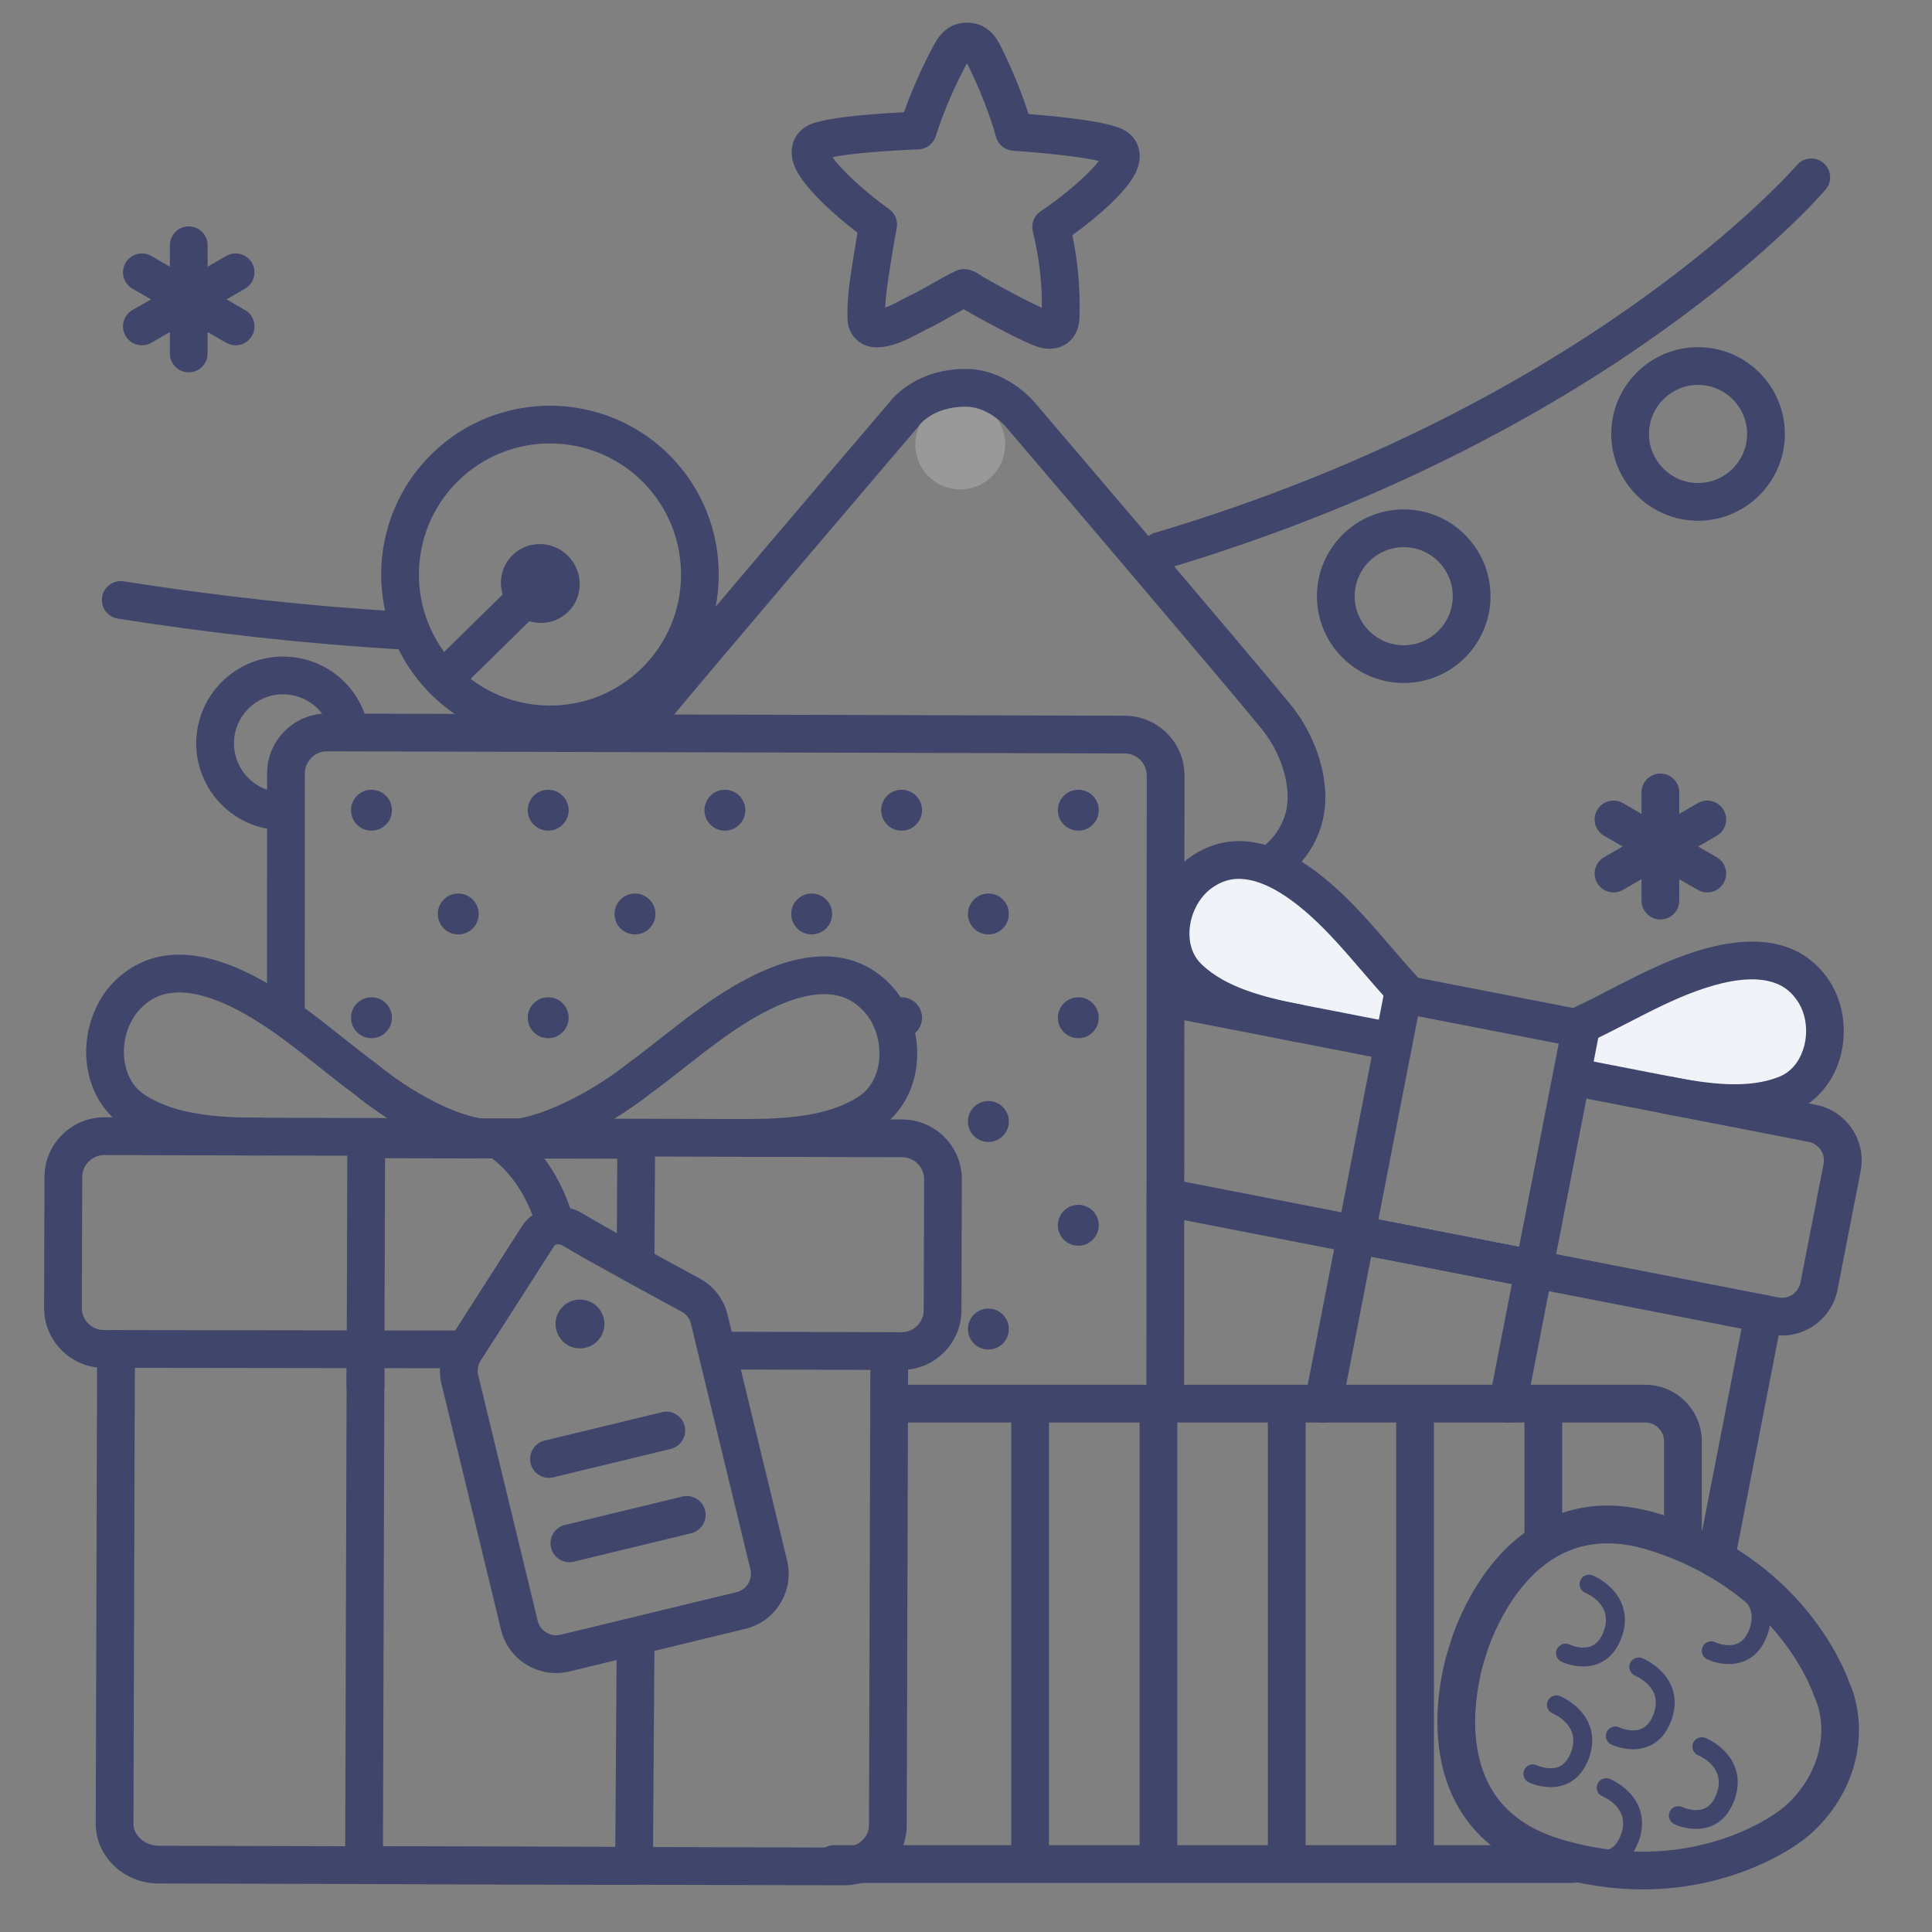 <?xml version="1.0" ?><svg enable-background="new 0 0 512 512" version="1.1" viewBox="0 0 512 512" xml:space="preserve" xmlns="http://www.w3.org/2000/svg" xmlns:xlink="http://www.w3.org/1999/xlink"><rect x="0" y="0" width="512" height="512" fill="#808080" stroke="none"/><g id="Colors"><g><g><g><path d="M73.874,219.965c-0.104,0-0.209-0.003-0.314-0.01C61.47,219.206,52,209.123,52,197      c0-12.682,10.317-23,23-23c10.623,0,19.809,7.198,22.338,17.503c0.658,2.682-0.981,5.39-3.664,6.048      c-2.676,0.658-5.39-0.982-6.047-3.664C86.198,188.066,81.006,184,75,184c-7.168,0-13,5.832-13,13      c0,6.852,5.35,12.551,12.179,12.975c2.756,0.17,4.852,2.543,4.681,5.299C78.695,217.925,76.494,219.965,73.874,219.965z" fill="#3F456B"/></g></g></g><g><path d="M106.013,172.082c-0.1,0-0.199-0.003-0.299-0.009c-24.235-1.428-49.298-4.164-74.492-8.134    c-2.728-0.43-4.591-2.989-4.161-5.717c0.431-2.728,2.987-4.589,5.718-4.161c24.874,3.919,49.611,6.621,73.523,8.029    c2.757,0.162,4.859,2.529,4.697,5.285C110.843,170.032,108.64,172.082,106.013,172.082z" fill="#3F456B"/></g><g><path d="M307.44,150.99c-2.157,0-4.147-1.407-4.792-3.58c-0.785-2.647,0.726-5.43,3.373-6.215    C421.39,106.99,475.657,44.388,476.192,43.76c1.789-2.104,4.946-2.356,7.048-0.568c2.104,1.79,2.357,4.945,0.567,7.048    c-0.571,0.672-14.331,16.692-42.873,37.182c-26.2,18.81-70.382,45.07-132.071,63.36C308.39,150.923,307.911,150.99,307.44,150.99z    " fill="#3F456B"/></g><g><g opacity="0.2"><circle cx="254.473" cy="117.789" fill="#FFFFFF" r="11.909"/></g><g><path d="M278.127,92.422c-0.04,0-0.079,0-0.118-0.001c-1.95-0.025-3.546-0.649-4.888-1.233     c-4.271-1.859-8.283-4.029-12.163-6.127l-2.154-1.162c-0.537-0.289-1.103-0.618-1.666-0.947     c-0.457-0.267-0.913-0.534-1.347-0.768c-0.119-0.064-0.255-0.144-0.403-0.234c-1.098,0.593-2.193,1.213-3.326,1.854     c-2.153,1.218-4.38,2.478-6.768,3.622c-0.321,0.154-0.747,0.384-1.247,0.65c-4.476,2.387-12.806,6.834-17.639,1.346     c-1.737-1.971-1.795-4.303-1.819-5.299c-0.13-5.229,0.67-10.233,1.443-15.072l0.293-1.847c0.329-2.111,0.635-3.965,0.912-5.548     c-5.803-4.438-14.273-11.871-16.579-17.39c-1.534-3.67-0.739-6.348,0.198-7.949c1.656-2.829,4.551-3.716,5.897-3.983     c5.115-1.527,16.821-2.29,22.809-2.592c2.998-8.532,7.059-16.326,8.396-18.626c1.149-1.978,2.603-3.402,4.319-4.231     c2.061-0.994,4.636-1.161,6.888-0.448c0.712,0.226,1.401,0.555,2.054,0.979c1.401,0.914,2.578,2.238,3.504,3.94     c1.271,2.338,5.106,10.247,7.859,18.859c5.977,0.474,17.655,1.572,22.725,3.245c1.338,0.306,4.206,1.275,5.781,4.151     c0.891,1.626,1.609,4.326-0.03,7.951c-2.435,5.389-10.951,12.478-16.873,16.764c1.518,7.252,2.132,14.477,1.876,21.982     C285.897,89.103,282.642,92.422,278.127,92.422z M234.599,84.165L234.599,84.165L234.599,84.165z M255.36,71.331     c0.025,0,0.051,0,0.076,0l0.096,0.001c1.974,0.028,3.538,1.071,4.681,1.833c0.14,0.093,0.269,0.182,0.378,0.248     c0.47,0.251,1.031,0.578,1.592,0.906c0.459,0.268,0.917,0.537,1.353,0.771l2.18,1.176c3.533,1.911,6.887,3.724,10.399,5.311     c0.043-6.89-0.749-13.521-2.406-20.222c-0.507-2.047,0.326-4.191,2.08-5.361c6.292-4.194,12.986-10.039,15.404-13.324     c-4.694-1.205-16.085-2.292-22.739-2.729c-2.124-0.139-3.927-1.607-4.493-3.658c-2.309-8.359-6.252-16.719-7.697-19.532     c-1.527,2.771-5.707,11.013-8.255,19.304c-0.625,2.034-2.47,3.45-4.596,3.528c-6.665,0.245-18.083,1.005-22.808,2.076     c2.323,3.354,8.847,9.388,15.015,13.76c1.614,1.144,2.401,3.132,2.009,5.071c-0.265,1.307-0.727,3.8-1.423,8.26l-0.299,1.88     c-0.601,3.763-1.175,7.354-1.305,10.899c1.725-0.667,3.847-1.799,4.739-2.275c0.653-0.349,1.211-0.644,1.631-0.845     c2.082-0.998,4.065-2.12,6.165-3.308c1.917-1.084,3.898-2.206,6.001-3.249C253.828,71.509,254.589,71.331,255.36,71.331z      M293.267,43.244c0.003,0,0.006,0,0.008,0.001C293.272,43.245,293.27,43.244,293.267,43.244z M293.261,43.243     c0.002,0,0.004,0,0.006,0.001C293.265,43.244,293.263,43.243,293.261,43.243z M219.789,40.136L219.789,40.136L219.789,40.136     L219.789,40.136z M255.669,15.726C255.669,15.726,255.669,15.726,255.669,15.726S255.669,15.726,255.669,15.726z" fill="#3F456B"/></g><g><path d="M338.676,232.625c-1.383,0-2.76-0.57-3.748-1.688c-1.829-2.069-1.635-5.229,0.435-7.058     c3.783-3.346,5.867-7.778,5.867-12.481c0-0.085,0.002-0.171,0.007-0.256c0.012-0.337,0.247-9.201-7.03-18.154     c-10.418-12.814-67.034-79.164-67.605-79.833c-0.025-0.03-0.051-0.061-0.076-0.091c-0.023-0.028-4.492-5.291-10.624-5.291     c-8.707,0-12.264,4.891-12.297,4.94c-0.104,0.153-0.216,0.301-0.336,0.441c-0.571,0.669-57.188,67.019-67.605,79.833     c-1.741,2.143-4.89,2.467-7.034,0.726c-2.143-1.742-2.468-4.891-0.726-7.034c10.37-12.755,64.137-75.772,67.653-79.894     c1.264-1.663,7.574-9.013,20.345-9.013c10.556,0,17.56,7.998,18.323,8.91c2.565,3.005,57.272,67.119,67.742,79.997     c9.306,11.448,9.31,23.201,9.264,24.806c-0.025,7.576-3.306,14.635-9.244,19.885     C341.034,232.212,339.853,232.625,338.676,232.625z" fill="#3F456B"/></g></g><g><g><path d="M372.035,262.355c-7.17-7.738-13.524-16.248-21.385-23.331c-8.396-7.564-20.248-15.316-31.421-8.428     c-9.3,5.733-12.555,20.603-4.254,28.573c7.49,7.192,44.151,16.907,54.025,18.831" fill="#F0F3F7"/></g><g><path d="M419.244,271.551c9.55-4.481,18.633-9.984,28.578-13.599c10.621-3.86,24.516-6.597,32.287,3.981     c6.469,8.805,3.904,23.809-6.781,28.081c-9.642,3.855-47.455-2.091-57.328-4.014" fill="#F0F3F7"/></g><g><path d="M472.249,353.928c-0.948,0-1.908-0.09-2.873-0.278l-161.433-31.444c-2.71-0.528-4.479-3.153-3.952-5.864     c0.528-2.711,3.154-4.481,5.864-3.952l161.433,31.444c2.708,0.526,5.337-1.247,5.863-3.952l6.118-31.41     c0.254-1.3-0.021-2.629-0.771-3.744c-0.751-1.114-1.881-1.867-3.181-2.12l-62.448-12.164c-2.71-0.528-4.479-3.153-3.952-5.864     c0.528-2.71,3.154-4.483,5.864-3.952l62.448,12.164c8.118,1.582,13.437,9.473,11.855,17.591l-6.118,31.41     C485.573,348.948,479.279,353.928,472.249,353.928z" fill="#3F456B"/></g><g><path d="M367.716,280.777c-0.317,0-0.639-0.03-0.962-0.093l-57.755-11.25c-2.71-0.528-4.479-3.153-3.952-5.864     c0.528-2.711,3.15-4.482,5.864-3.952l57.755,11.25c2.71,0.528,4.479,3.153,3.952,5.864     C372.152,279.12,370.06,280.777,367.716,280.777z" fill="#3F456B"/></g><g><path d="M454.752,418.072c-0.317,0-0.639-0.03-0.962-0.093c-2.71-0.528-4.479-3.153-3.952-5.864l12.642-64.903     c0.528-2.71,3.15-4.483,5.864-3.952c2.71,0.528,4.479,3.153,3.952,5.864l-12.642,64.903     C459.188,416.415,457.096,418.072,454.752,418.072z" fill="#3F456B"/></g><g><path d="M350.688,376.982c-0.317,0-0.639-0.03-0.962-0.093c-2.71-0.528-4.479-3.153-3.952-5.864l8.734-44.843     c0.254-1.301,1.015-2.449,2.114-3.19c1.099-0.74,2.447-1.017,3.75-0.761l47.114,9.177c2.71,0.528,4.479,3.153,3.952,5.864     l-6.947,35.666c-0.529,2.711-3.155,4.477-5.864,3.952c-2.71-0.528-4.479-3.153-3.952-5.864l5.992-30.758l-37.299-7.265     l-7.778,39.936C355.125,375.324,353.032,376.982,350.688,376.982z" fill="#3F456B"/></g><g><path d="M343.844,276.127c-0.317,0-0.639-0.03-0.962-0.093c-11.442-2.229-23.162-5.378-31.369-13.257     c-4.658-4.473-6.906-11.018-6.165-17.958c0.812-7.618,5.127-14.699,11.258-18.479c10.809-6.663,23.389-3.646,37.392,8.97     c5.338,4.809,9.984,10.215,14.478,15.444c2.347,2.73,4.773,5.554,7.229,8.203c1.877,2.025,1.756,5.189-0.27,7.066     c-2.024,1.877-5.189,1.757-7.066-0.269c-2.581-2.786-5.069-5.682-7.477-8.482c-4.486-5.22-8.724-10.151-13.587-14.532     c-15.536-13.999-22.997-9.398-25.45-7.887c-3.556,2.192-6.07,6.417-6.562,11.027c-0.241,2.257-0.152,6.516,3.147,9.683     c6.341,6.088,16.414,8.719,26.355,10.656c2.711,0.528,4.479,3.153,3.952,5.864C348.28,274.47,346.188,276.127,343.844,276.127z" fill="#3F456B"/></g><g><path d="M459.743,297.347c-6.163,0-12.474-0.98-18.611-2.176c-2.711-0.528-4.479-3.153-3.952-5.864     c0.528-2.711,3.153-4.48,5.864-3.952c9.942,1.937,20.266,3.278,28.428,0.016c4.247-1.698,5.928-5.612,6.552-7.794     c1.274-4.458,0.529-9.317-1.943-12.684c-1.707-2.322-6.898-9.387-26.55-2.242c-6.151,2.235-11.929,5.215-18.045,8.369     c-3.283,1.693-6.678,3.443-10.117,5.057c-2.499,1.172-5.478,0.098-6.65-2.403c-1.173-2.5-0.098-5.477,2.402-6.65     c3.271-1.535,6.581-3.241,9.782-4.892c6.126-3.159,12.461-6.426,19.212-8.879c17.713-6.436,30.506-4.514,38.024,5.72     c4.265,5.805,5.605,13.987,3.5,21.353c-1.919,6.71-6.458,11.934-12.454,14.331C470.286,296.614,465.069,297.347,459.743,297.347z     " fill="#3F456B"/></g><g><path d="M406.531,341.315c-0.318,0-0.639-0.03-0.956-0.092l-47.114-9.177c-2.71-0.528-4.479-3.153-3.952-5.864     l12.406-63.692c0.254-1.302,1.015-2.449,2.114-3.19c1.099-0.741,2.448-1.015,3.75-0.761l47.114,9.177     c2.71,0.528,4.479,3.153,3.952,5.864l-12.406,63.692c-0.254,1.302-1.015,2.449-2.114,3.19     C408.494,341.021,407.52,341.315,406.531,341.315z M365.28,323.186l37.299,7.265l10.495-53.876l-37.299-7.265L365.28,323.186z" fill="#3F456B"/></g></g><g><g><path d="M308.807,375.5c-0.001,0-0.002,0-0.003,0c-2.762-0.001-4.999-2.241-4.997-5.003l0.093-164.951     c0.01-3.233-2.604-5.862-5.826-5.872L86.65,199.1c-0.006,0-0.012,0-0.018,0c-1.543,0-3.002,0.606-4.11,1.708     c-1.112,1.106-1.728,2.568-1.732,4.117l-0.035,63.245c-0.002,2.76-2.24,4.997-5,4.997c-0.001,0-0.002,0-0.003,0     c-2.762-0.001-4.999-2.241-4.997-5.003l0.035-63.256c0.013-4.231,1.676-8.202,4.683-11.191c2.995-2.978,6.957-4.616,11.158-4.616     c0.017,0,0.032,0,0.048,0l211.424,0.574c8.736,0.026,15.822,7.155,15.797,15.89l-0.093,164.939     C313.805,373.263,311.566,375.5,308.807,375.5z" fill="#3F456B"/></g><g><g><g><path d="M291.18,324.713c0,2.992-2.424,5.418-5.418,5.418c-2.991,0-5.418-2.426-5.418-5.418       c0-2.992,2.427-5.419,5.418-5.419C288.756,319.294,291.18,321.721,291.18,324.713z" fill="#3F456B"/></g></g><g><g><path d="M291.18,269.713c0,2.992-2.424,5.418-5.418,5.418c-2.991,0-5.418-2.426-5.418-5.418       c0-2.992,2.427-5.419,5.418-5.419C288.756,264.294,291.18,266.721,291.18,269.713z" fill="#3F456B"/></g><g><path d="M244.35,269.713c0,2.992-2.424,5.418-5.419,5.418c-2.99,0-5.416-2.426-5.416-5.418       c0-2.992,2.426-5.419,5.416-5.419C241.926,264.294,244.35,266.721,244.35,269.713z" fill="#3F456B"/></g><g><path d="M150.692,269.713c0,2.992-2.424,5.418-5.418,5.418c-2.991,0-5.417-2.426-5.417-5.418       c0-2.992,2.426-5.419,5.417-5.419C148.268,264.294,150.692,266.721,150.692,269.713z" fill="#3F456B"/></g><g><path d="M103.862,269.713c0,2.992-2.424,5.418-5.418,5.418c-2.991,0-5.417-2.426-5.417-5.418       c0-2.992,2.426-5.419,5.417-5.419C101.438,264.294,103.862,266.721,103.862,269.713z" fill="#3F456B"/></g></g><g><g><path d="M267.35,352.213c0,2.992-2.424,5.418-5.419,5.418c-2.99,0-5.416-2.426-5.416-5.418       c0-2.992,2.426-5.419,5.416-5.419C264.926,346.794,267.35,349.221,267.35,352.213z" fill="#3F456B"/></g></g><g><g><path d="M267.35,297.213c0,2.992-2.424,5.418-5.419,5.418c-2.99,0-5.416-2.426-5.416-5.418       c0-2.992,2.426-5.419,5.416-5.419C264.926,291.794,267.35,294.221,267.35,297.213z" fill="#3F456B"/></g></g><g><g><path d="M267.35,242.213c0,2.992-2.424,5.418-5.419,5.418c-2.99,0-5.416-2.426-5.416-5.418       c0-2.992,2.426-5.419,5.416-5.419C264.926,236.794,267.35,239.221,267.35,242.213z" fill="#3F456B"/></g><g><path d="M220.521,242.213c0,2.992-2.424,5.418-5.418,5.418c-2.991,0-5.417-2.426-5.417-5.418       c0-2.992,2.426-5.419,5.417-5.419C218.097,236.794,220.521,239.221,220.521,242.213z" fill="#3F456B"/></g><g><path d="M173.692,242.213c0,2.992-2.424,5.418-5.418,5.418c-2.991,0-5.417-2.426-5.417-5.418       c0-2.992,2.426-5.419,5.417-5.419C171.268,236.794,173.692,239.221,173.692,242.213z" fill="#3F456B"/></g><g><path d="M126.862,242.213c0,2.992-2.424,5.418-5.418,5.418c-2.991,0-5.417-2.426-5.417-5.418       c0-2.992,2.426-5.419,5.417-5.419C124.438,236.794,126.862,239.221,126.862,242.213z" fill="#3F456B"/></g></g><g><g><path d="M291.18,214.713c0,2.992-2.424,5.418-5.418,5.418c-2.991,0-5.418-2.426-5.418-5.418       c0-2.992,2.427-5.419,5.418-5.419C288.756,209.294,291.18,211.721,291.18,214.713z" fill="#3F456B"/></g><g><path d="M244.35,214.713c0,2.992-2.424,5.418-5.419,5.418c-2.99,0-5.416-2.426-5.416-5.418       c0-2.992,2.426-5.419,5.416-5.419C241.926,209.294,244.35,211.721,244.35,214.713z" fill="#3F456B"/></g><g><path d="M197.521,214.713c0,2.992-2.424,5.418-5.418,5.418c-2.991,0-5.417-2.426-5.417-5.418       c0-2.992,2.426-5.419,5.417-5.419C195.097,209.294,197.521,211.721,197.521,214.713z" fill="#3F456B"/></g><g><path d="M150.692,214.713c0,2.992-2.424,5.418-5.418,5.418c-2.991,0-5.417-2.426-5.417-5.418       c0-2.992,2.426-5.419,5.417-5.419C148.268,209.294,150.692,211.721,150.692,214.713z" fill="#3F456B"/></g><g><path d="M103.862,214.713c0,2.992-2.424,5.418-5.418,5.418c-2.991,0-5.417-2.426-5.417-5.418       c0-2.992,2.426-5.419,5.417-5.419C101.438,209.294,103.862,211.721,103.862,214.713z" fill="#3F456B"/></g></g></g></g><g><g><g><path d="M341,497c-2.762,0-5-2.239-5-5V373c0-2.761,2.238-5,5-5s5,2.239,5,5v119      C346,494.761,343.762,497,341,497z" fill="#3F456B"/></g><g><path d="M375,497c-2.762,0-5-2.239-5-5V373c0-2.761,2.238-5,5-5s5,2.239,5,5v119      C380,494.761,377.762,497,375,497z" fill="#3F456B"/></g><g><path d="M409,412.167c-2.762,0-5-2.239-5-5V373c0-2.761,2.238-5,5-5s5,2.239,5,5v34.167      C414,409.928,411.762,412.167,409,412.167z" fill="#3F456B"/></g><g><path d="M273,497c-2.762,0-5-2.239-5-5V373c0-2.761,2.238-5,5-5s5,2.239,5,5v119      C278,494.761,275.762,497,273,497z" fill="#3F456B"/></g><g><path d="M307,497c-2.762,0-5-2.239-5-5V373c0-2.761,2.238-5,5-5s5,2.239,5,5v119      C312,494.761,309.762,497,307,497z" fill="#3F456B"/></g></g><g><path d="M416.75,499H221c-2.762,0-5-2.239-5-5s2.238-5,5-5h195.75c2.762,0,5,2.239,5,5S419.512,499,416.75,499z" fill="#3F456B"/></g><g><path d="M446,412.167c-2.762,0-5-2.239-5-5v-25.186c0-2.757-2.243-5-5-5H238.371c-2.762,0-5-2.239-5-5     s2.238-5,5-5H436c8.271,0,15,6.729,15,15v25.186C451,409.928,448.762,412.167,446,412.167z" fill="#3F456B"/></g></g><g><g><path d="M132.462,306.922c-17.843,0-36.478-15.204-38.459-16.865c-3.266-2.406-6.458-4.943-9.548-7.398     c-5.853-4.651-11.381-9.043-17.477-12.73c-19.669-11.898-26.852-5.316-29.213-3.154c-3.433,3.146-5.3,8.291-4.872,13.427     c0.211,2.529,1.208,7.189,5.519,9.987c8.085,5.248,19.422,6.002,30.468,6.035c2.762,0.008,4.993,2.253,4.985,5.015     c-0.008,2.756-2.245,4.985-5,4.985c-0.005,0-0.01,0-0.015,0c-12.576-0.038-25.627-0.99-35.883-7.647     c-5.763-3.74-9.423-10.136-10.039-17.546c-0.679-8.151,2.418-16.438,8.081-21.628c9.996-9.162,23.84-8.498,41.145,1.969     c6.642,4.017,12.681,8.816,18.521,13.457c3.061,2.432,6.226,4.947,9.387,7.271c0.097,0.071,0.191,0.146,0.282,0.224     c0.169,0.143,17.35,14.598,32.117,14.598c12.372,0,28.139-10.492,33.17-14.535c0.063-0.051,0.128-0.101,0.194-0.148     c3.175-2.306,6.354-4.801,9.429-7.215c5.869-4.606,11.937-9.37,18.602-13.346c17.368-10.364,31.216-10.945,41.157-1.724     c5.632,5.224,8.679,13.53,7.952,21.676c-0.662,7.407-4.359,13.78-10.145,17.486c-10.298,6.595-23.394,7.462-35.928,7.432     c-2.762-0.008-4.993-2.253-4.985-5.015c0.008-2.756,2.245-4.985,5-4.985c0.229-0.004,0.492,0.001,0.737,0.001     c10.816,0,21.84-0.767,29.782-5.854c4.327-2.772,5.352-7.427,5.577-9.955c0.458-5.133-1.378-10.289-4.792-13.455     c-2.347-2.177-9.492-8.799-29.231,2.979c-6.117,3.65-11.672,8.01-17.552,12.625c-3.118,2.447-6.341,4.978-9.636,7.374     C170.021,291.671,150.385,306.922,132.462,306.922z" fill="#3F456B"/></g><g><path d="M223.637,499.623c-0.018,0-0.035,0-0.053,0l-181.598-0.485c-9.188-0.028-16.64-7.157-16.614-15.892     l0.376-125.771c0.008-2.761,2.296-5.014,5.015-4.985c2.762,0.008,4.993,2.253,4.985,5.015l-0.376,125.771     c-0.01,3.167,3.033,5.852,6.644,5.862l181.597,0.485c0.007,0,0.015,0,0.021,0c3.603,0,6.648-2.662,6.658-5.823l0.376-125.77     c0.008-2.756,2.245-4.985,5-4.985c0.005,0,0.01,0,0.015,0c2.762,0.008,4.993,2.253,4.985,5.015l-0.376,125.771     C240.265,492.548,232.798,499.623,223.637,499.623z" fill="#3F456B"/></g><g><path d="M168.037,499.456c-0.004,0-0.007,0-0.011,0l-71.56-0.156c-1.327-0.003-2.599-0.533-3.534-1.474     s-1.459-2.214-1.455-3.542l0.409-136.613c0.008-2.756,2.245-4.985,5-4.985c0.005,0,0.01,0,0.015,0     c2.762,0.008,4.993,2.253,4.985,5.015l-0.395,131.608l61.579,0.134l0.374-55.479c0.02-2.761,2.25-4.956,5.034-4.966     c2.761,0.019,4.984,2.272,4.966,5.034l-0.408,60.456C173.019,497.238,170.784,499.456,168.037,499.456z" fill="#3F456B"/></g><g><path d="M238.955,363.054c-0.017,0-0.033,0-0.05,0l-46.592-0.126c-2.762-0.007-4.994-2.252-4.986-5.014     c0.008-2.757,2.245-4.986,5-4.986c0.005,0,0.009,0,0.014,0l46.594,0.126c1.513-0.008,3.016-0.602,4.128-1.708     s1.728-2.568,1.732-4.116l0.104-34.696c0.01-3.221-2.604-5.85-5.826-5.86L27.65,306.1c-0.006,0-0.012,0-0.018,0     c-1.543,0-3.002,0.606-4.11,1.708c-1.112,1.106-1.728,2.568-1.732,4.117l-0.104,34.696c-0.005,1.548,0.603,3.014,1.708,4.127     c1.106,1.112,2.568,1.728,4.117,1.732l94.085,0.123c2.761,0.003,4.997,2.245,4.993,5.006c-0.004,2.759-2.241,4.994-5,4.994     c-0.002,0-0.004,0-0.007,0l-94.093-0.123c-4.228-0.013-8.198-1.675-11.188-4.683c-2.989-3.007-4.629-6.987-4.616-11.207     l0.104-34.696c0.013-4.219,1.676-8.189,4.683-11.179c2.995-2.978,6.957-4.616,11.158-4.616c0.017,0,0.032,0,0.048,0     l211.424,0.574c8.736,0.026,15.822,7.155,15.797,15.89l-0.104,34.696c-0.013,4.219-1.676,8.189-4.683,11.179     C247.117,361.416,243.156,363.054,238.955,363.054z" fill="#3F456B"/></g><g><path d="M96.858,372.317c-0.005,0-0.01,0-0.015,0c-2.762-0.008-4.993-2.253-4.985-5.015l0.195-65.395     c0.008-2.756,2.245-4.985,5-4.985c0.004,0,0.007,0,0.011,0l71.56,0.16c1.33,0.003,2.604,0.535,3.539,1.479     c0.937,0.944,1.458,2.222,1.45,3.551l-0.196,32.918c-0.017,2.751-2.252,4.97-4.999,4.97c-0.011,0-0.021,0-0.031,0     c-2.761-0.017-4.986-2.269-4.97-5.03l0.166-27.9l-61.544-0.137l-0.181,60.399C101.851,370.088,99.613,372.317,96.858,372.317z" fill="#3F456B"/></g></g></g><g id="Lines"><g><g><g><path d="M155.223,357.156c-3.475,0.841-6.973-1.292-7.814-4.768c-0.841-3.474,1.293-6.972,4.768-7.814      c3.474-0.841,6.973,1.293,7.814,4.767C160.832,352.818,158.697,356.315,155.223,357.156z" fill="#3F456B"/></g></g><g><path d="M147.348,443.376c-2.724,0-5.406-0.75-7.799-2.208c-3.427-2.091-5.832-5.381-6.771-9.265l-15.768-65.118     c-0.918-3.795-0.329-7.746,1.658-11.125c0.032-0.055,0.065-0.109,0.1-0.163l19.523-30.477c2.149-3.461,7.905-7.346,15.098-3.986     c0.167,0.078,0.329,0.166,0.487,0.262c7.048,4.3,31.692,17.602,31.94,17.736c0.078,0.042,0.155,0.086,0.23,0.132     c3.428,2.091,5.832,5.382,6.771,9.265l15.768,65.118c1.946,8.039-3.011,16.162-11.049,18.108l-46.651,11.296     C149.713,443.236,148.526,443.376,147.348,443.376z M127.248,360.798c-0.633,1.114-0.817,2.402-0.52,3.634l15.768,65.117     c0.312,1.288,1.115,2.382,2.262,3.082c1.147,0.7,2.487,0.912,3.774,0.602l46.651-11.296c2.68-0.649,4.332-3.357,3.684-6.037     L183.1,350.782c-0.303-1.252-1.071-2.321-2.168-3.023c-2.175-1.174-24.607-13.295-31.985-17.757     c-1.368-0.568-1.936-0.075-2.153,0.285c-0.02,0.031-0.039,0.062-0.059,0.093L127.248,360.798z" fill="#3F456B"/></g><g><g><path d="M145.479,391.643c-2.255,0-4.302-1.536-4.855-3.824c-0.65-2.684,0.999-5.386,3.683-6.036l31.101-7.531      c2.683-0.651,5.387,0.999,6.036,3.683c0.65,2.684-0.999,5.386-3.683,6.036l-31.101,7.531      C146.264,391.597,145.868,391.643,145.479,391.643z" fill="#3F456B"/></g><g><path d="M150.891,413.997c-2.255,0-4.302-1.536-4.855-3.824c-0.65-2.684,0.999-5.386,3.683-6.036l31.102-7.531      c2.685-0.649,5.387,0.999,6.036,3.683c0.65,2.684-0.999,5.387-3.683,6.036l-31.102,7.531      C151.676,413.951,151.28,413.997,150.891,413.997z" fill="#3F456B"/></g></g></g><g><g><path d="M450,138c-12.683,0-23-10.318-23-23s10.317-23,23-23s23,10.318,23,23S462.683,138,450,138z M450,102     c-7.168,0-13,5.832-13,13s5.832,13,13,13s13-5.832,13-13S457.168,102,450,102z" fill="#3F456B"/></g></g><g><g><path d="M372,181c-12.683,0-23-10.318-23-23s10.317-23,23-23s23,10.318,23,23S384.683,181,372,181z M372,145     c-7.168,0-13,5.832-13,13s5.832,13,13,13s13-5.832,13-13S379.168,145,372,145z" fill="#3F456B"/></g></g><g><path d="M440.021,243.673c-2.762,0-5-2.239-5-5V210c0-2.761,2.238-5,5-5s5,2.239,5,5v28.673    C445.021,241.435,442.783,243.673,440.021,243.673z" fill="#3F456B"/></g><g><path d="M452.438,236.506c-0.848,0-1.707-0.216-2.494-0.67l-24.844-14.336c-2.392-1.38-3.212-4.438-1.832-6.83    c1.381-2.392,4.437-3.214,6.83-1.832l24.844,14.336c2.392,1.38,3.212,4.438,1.832,6.83    C455.848,235.608,454.167,236.506,452.438,236.506z" fill="#3F456B"/></g><g><path d="M427.604,236.506c-1.729,0-3.409-0.897-4.336-2.502c-1.38-2.392-0.56-5.45,1.832-6.83l24.844-14.336    c2.392-1.381,5.448-0.56,6.83,1.832c1.38,2.392,0.56,5.45-1.832,6.83l-24.844,14.336    C429.312,236.29,428.452,236.506,427.604,236.506z" fill="#3F456B"/></g><g><path d="M50.021,98.673c-2.762,0-5-2.239-5-5V65c0-2.761,2.238-5,5-5s5,2.239,5,5v28.673    C55.021,96.435,52.783,98.673,50.021,98.673z" fill="#3F456B"/></g><g><path d="M62.438,91.506c-0.848,0-1.707-0.216-2.494-0.67L35.101,76.499c-2.392-1.38-3.212-4.438-1.832-6.83    c1.381-2.392,4.438-3.214,6.83-1.832l24.844,14.336c2.392,1.38,3.212,4.438,1.832,6.83C65.848,90.608,64.167,91.506,62.438,91.506    z" fill="#3F456B"/></g><g><path d="M37.604,91.506c-1.729,0-3.409-0.897-4.336-2.502c-1.38-2.392-0.56-5.45,1.832-6.83l24.844-14.336    c2.391-1.381,5.448-0.56,6.83,1.832c1.38,2.392,0.56,5.45-1.832,6.83L40.099,90.835C39.312,91.29,38.452,91.506,37.604,91.506z" fill="#3F456B"/></g><g><g><path d="M145.754,196.979c-11.601,0-23.192-4.469-31.941-13.383c-17.284-17.611-17.019-46,0.592-63.283     c17.609-17.285,45.998-17.02,63.283,0.591c17.284,17.611,17.019,46-0.592,63.283     C168.399,192.723,157.072,196.979,145.754,196.979z M145.747,117.517c-8.79,0-17.584,3.304-24.339,9.933     c-13.675,13.421-13.881,35.466-0.459,49.142c13.421,13.674,35.465,13.881,49.143,0.459l0,0     c13.675-13.421,13.881-35.466,0.459-49.142C163.758,120.988,154.755,117.517,145.747,117.517z" fill="#3F456B"/></g><g><path d="M117.381,185.094c-1.295,0-2.589-0.5-3.568-1.498c-1.935-1.971-1.904-5.137,0.066-7.071l24.166-23.719     c1.97-1.934,5.135-1.905,7.07,0.066c1.935,1.971,1.904,5.137-0.066,7.071l-24.166,23.719     C119.91,184.617,118.645,185.094,117.381,185.094z" fill="#3F456B"/></g><g><path d="M150.562,162.145c-4.085,4.009-10.697,3.897-14.77-0.253c-4.071-4.148-4.061-10.762,0.024-14.771     c4.084-4.008,10.697-3.895,14.768,0.253C154.657,151.524,154.646,158.137,150.562,162.145z" fill="#3F456B"/></g></g><g><path d="M147.221,329.739c-2.294,0-4.36-1.588-4.877-3.919c-0.054-0.234-3.057-12.953-13.117-19.66    c-2.298-1.532-2.919-4.636-1.387-6.934c1.531-2.298,4.635-2.918,6.934-1.387c13.524,9.016,17.188,25.147,17.337,25.83    c0.59,2.697-1.118,5.363-3.815,5.953C147.935,329.702,147.575,329.739,147.221,329.739z" fill="#3F456B"/></g><g><g><g><path d="M435.328,500.71c-7.566,0-15.967-1.083-25.057-3.881c-11.579-3.564-19.891-10.151-24.704-19.578      c-8.963-17.555-2.275-38.588-1.71-40.29l0.348-1.128c0.485-1.716,6.784-22.877,24.072-32.355      c9.28-5.088,19.856-5.861,31.436-2.296c37.689,11.602,49.059,40.952,50.382,44.736c0.97,2.084,4.594,11.093,1.003,22.754      c-3.686,11.977-12.397,18.379-13.854,19.382C475.396,489.449,459.714,500.709,435.328,500.71z M426.013,409.005      c-4.646,0-8.955,1.073-12.883,3.217c-13.921,7.598-19.258,26.174-19.311,26.361c-0.012,0.041-0.026,0.091-0.038,0.131      l-0.384,1.248c-0.015,0.047-0.03,0.094-0.046,0.141c-0.059,0.175-6.092,18.537,1.146,32.648      c3.541,6.902,9.838,11.788,18.716,14.521c34.311,10.562,57.096-6.5,58.05-7.232c0.102-0.078,0.221-0.163,0.328-0.233      c0.047-0.031,7.105-4.836,9.95-14.076c2.754-8.947-0.39-15.353-0.524-15.621c-0.135-0.254-0.226-0.478-0.313-0.75      c-0.407-1.227-9.679-28.075-43.932-38.619C433.015,409.583,429.422,409.005,426.013,409.005z" fill="#3F456B"/></g></g><g><path d="M410.941,473.61c-3.143,0-5.674-1.212-5.82-1.283c-1.241-0.606-1.756-2.103-1.149-3.344     c0.604-1.235,2.095-1.753,3.332-1.155c0.063,0.03,3.155,1.457,5.745,0.402c1.467-0.597,2.556-1.901,3.327-3.986     c2.529-6.831-4.113-9.817-4.879-10.135c-1.271-0.528-1.882-1.986-1.36-3.259c0.522-1.274,1.969-1.889,3.244-1.373     c0.303,0.122,3.021,1.265,5.336,3.758c3.259,3.509,4.093,8.035,2.349,12.745c-1.277,3.448-3.356,5.77-6.182,6.901     C413.548,473.417,412.195,473.61,410.941,473.61z" fill="#3F456B"/></g><g><path d="M419.587,441.622c-3.144,0-5.674-1.212-5.82-1.283c-1.241-0.606-1.756-2.103-1.149-3.344     c0.604-1.235,2.095-1.753,3.331-1.155c0.051,0.023,3.144,1.46,5.746,0.402c1.467-0.597,2.556-1.901,3.327-3.986     c2.529-6.83-4.113-9.817-4.879-10.135c-1.271-0.528-1.882-1.986-1.36-3.259c0.522-1.274,1.97-1.888,3.244-1.373     c0.303,0.122,3.021,1.265,5.336,3.758c3.259,3.509,4.093,8.035,2.349,12.744c-1.277,3.448-3.356,5.77-6.182,6.901     C422.193,441.429,420.841,441.622,419.587,441.622z" fill="#3F456B"/></g><g><path d="M432.787,463.571c-3.144,0-5.674-1.212-5.82-1.283c-1.241-0.606-1.756-2.103-1.149-3.344     c0.603-1.236,2.096-1.752,3.332-1.154c0.081,0.038,3.155,1.453,5.745,0.402c1.467-0.597,2.556-1.901,3.327-3.986     c1.101-2.973,0.668-5.461-1.324-7.605c-1.58-1.702-3.525-2.518-3.545-2.525c-1.28-0.517-1.898-1.974-1.382-3.254     c0.518-1.279,1.975-1.899,3.255-1.381c0.303,0.122,3.021,1.266,5.336,3.758c3.259,3.509,4.093,8.035,2.35,12.745     c-1.277,3.448-3.356,5.77-6.182,6.901C435.394,463.378,434.041,463.571,432.787,463.571z" fill="#3F456B"/></g><g><path d="M424.142,495.559c-3.144,0-5.674-1.212-5.82-1.283c-1.241-0.606-1.756-2.103-1.149-3.344     c0.604-1.236,2.095-1.752,3.332-1.155c0.062,0.029,3.148,1.457,5.745,0.402c1.467-0.597,2.556-1.901,3.327-3.986     c2.529-6.83-4.114-9.817-4.88-10.135c-1.271-0.528-1.882-1.986-1.36-3.259c0.522-1.274,1.969-1.887,3.244-1.373     c0.303,0.122,3.021,1.265,5.336,3.758c3.259,3.508,4.093,8.034,2.35,12.744c-1.277,3.448-3.356,5.77-6.182,6.901     C426.748,495.366,425.396,495.559,424.142,495.559z" fill="#3F456B"/></g><g><path d="M449.494,484.686c-3.144,0-5.674-1.212-5.82-1.283c-1.241-0.606-1.756-2.103-1.149-3.344     c0.604-1.236,2.095-1.751,3.332-1.154c0.081,0.038,3.156,1.454,5.745,0.402c1.467-0.597,2.556-1.901,3.327-3.986     c2.529-6.83-4.113-9.817-4.879-10.135c-1.271-0.528-1.882-1.986-1.36-3.259c0.521-1.274,1.97-1.889,3.244-1.373     c0.303,0.122,3.021,1.266,5.336,3.759c3.259,3.508,4.093,8.035,2.349,12.744c-1.277,3.448-3.356,5.77-6.182,6.901     C452.101,484.493,450.748,484.686,449.494,484.686z" fill="#3F456B"/></g><g><path d="M458.208,440.993c-3.144,0-5.674-1.212-5.82-1.283c-1.241-0.606-1.756-2.103-1.149-3.344     c0.603-1.236,2.093-1.752,3.331-1.155c0.051,0.024,3.145,1.46,5.746,0.402c1.467-0.597,2.556-1.901,3.327-3.986     c2.529-6.83-4.113-9.817-4.879-10.135c-1.271-0.528-1.882-1.986-1.36-3.259c0.521-1.274,1.969-1.888,3.244-1.373     c0.303,0.122,3.021,1.266,5.336,3.759c3.259,3.508,4.093,8.035,2.349,12.744c-1.277,3.448-3.356,5.77-6.182,6.901     C460.814,440.8,459.462,440.993,458.208,440.993z" fill="#3F456B"/></g></g></g></svg>